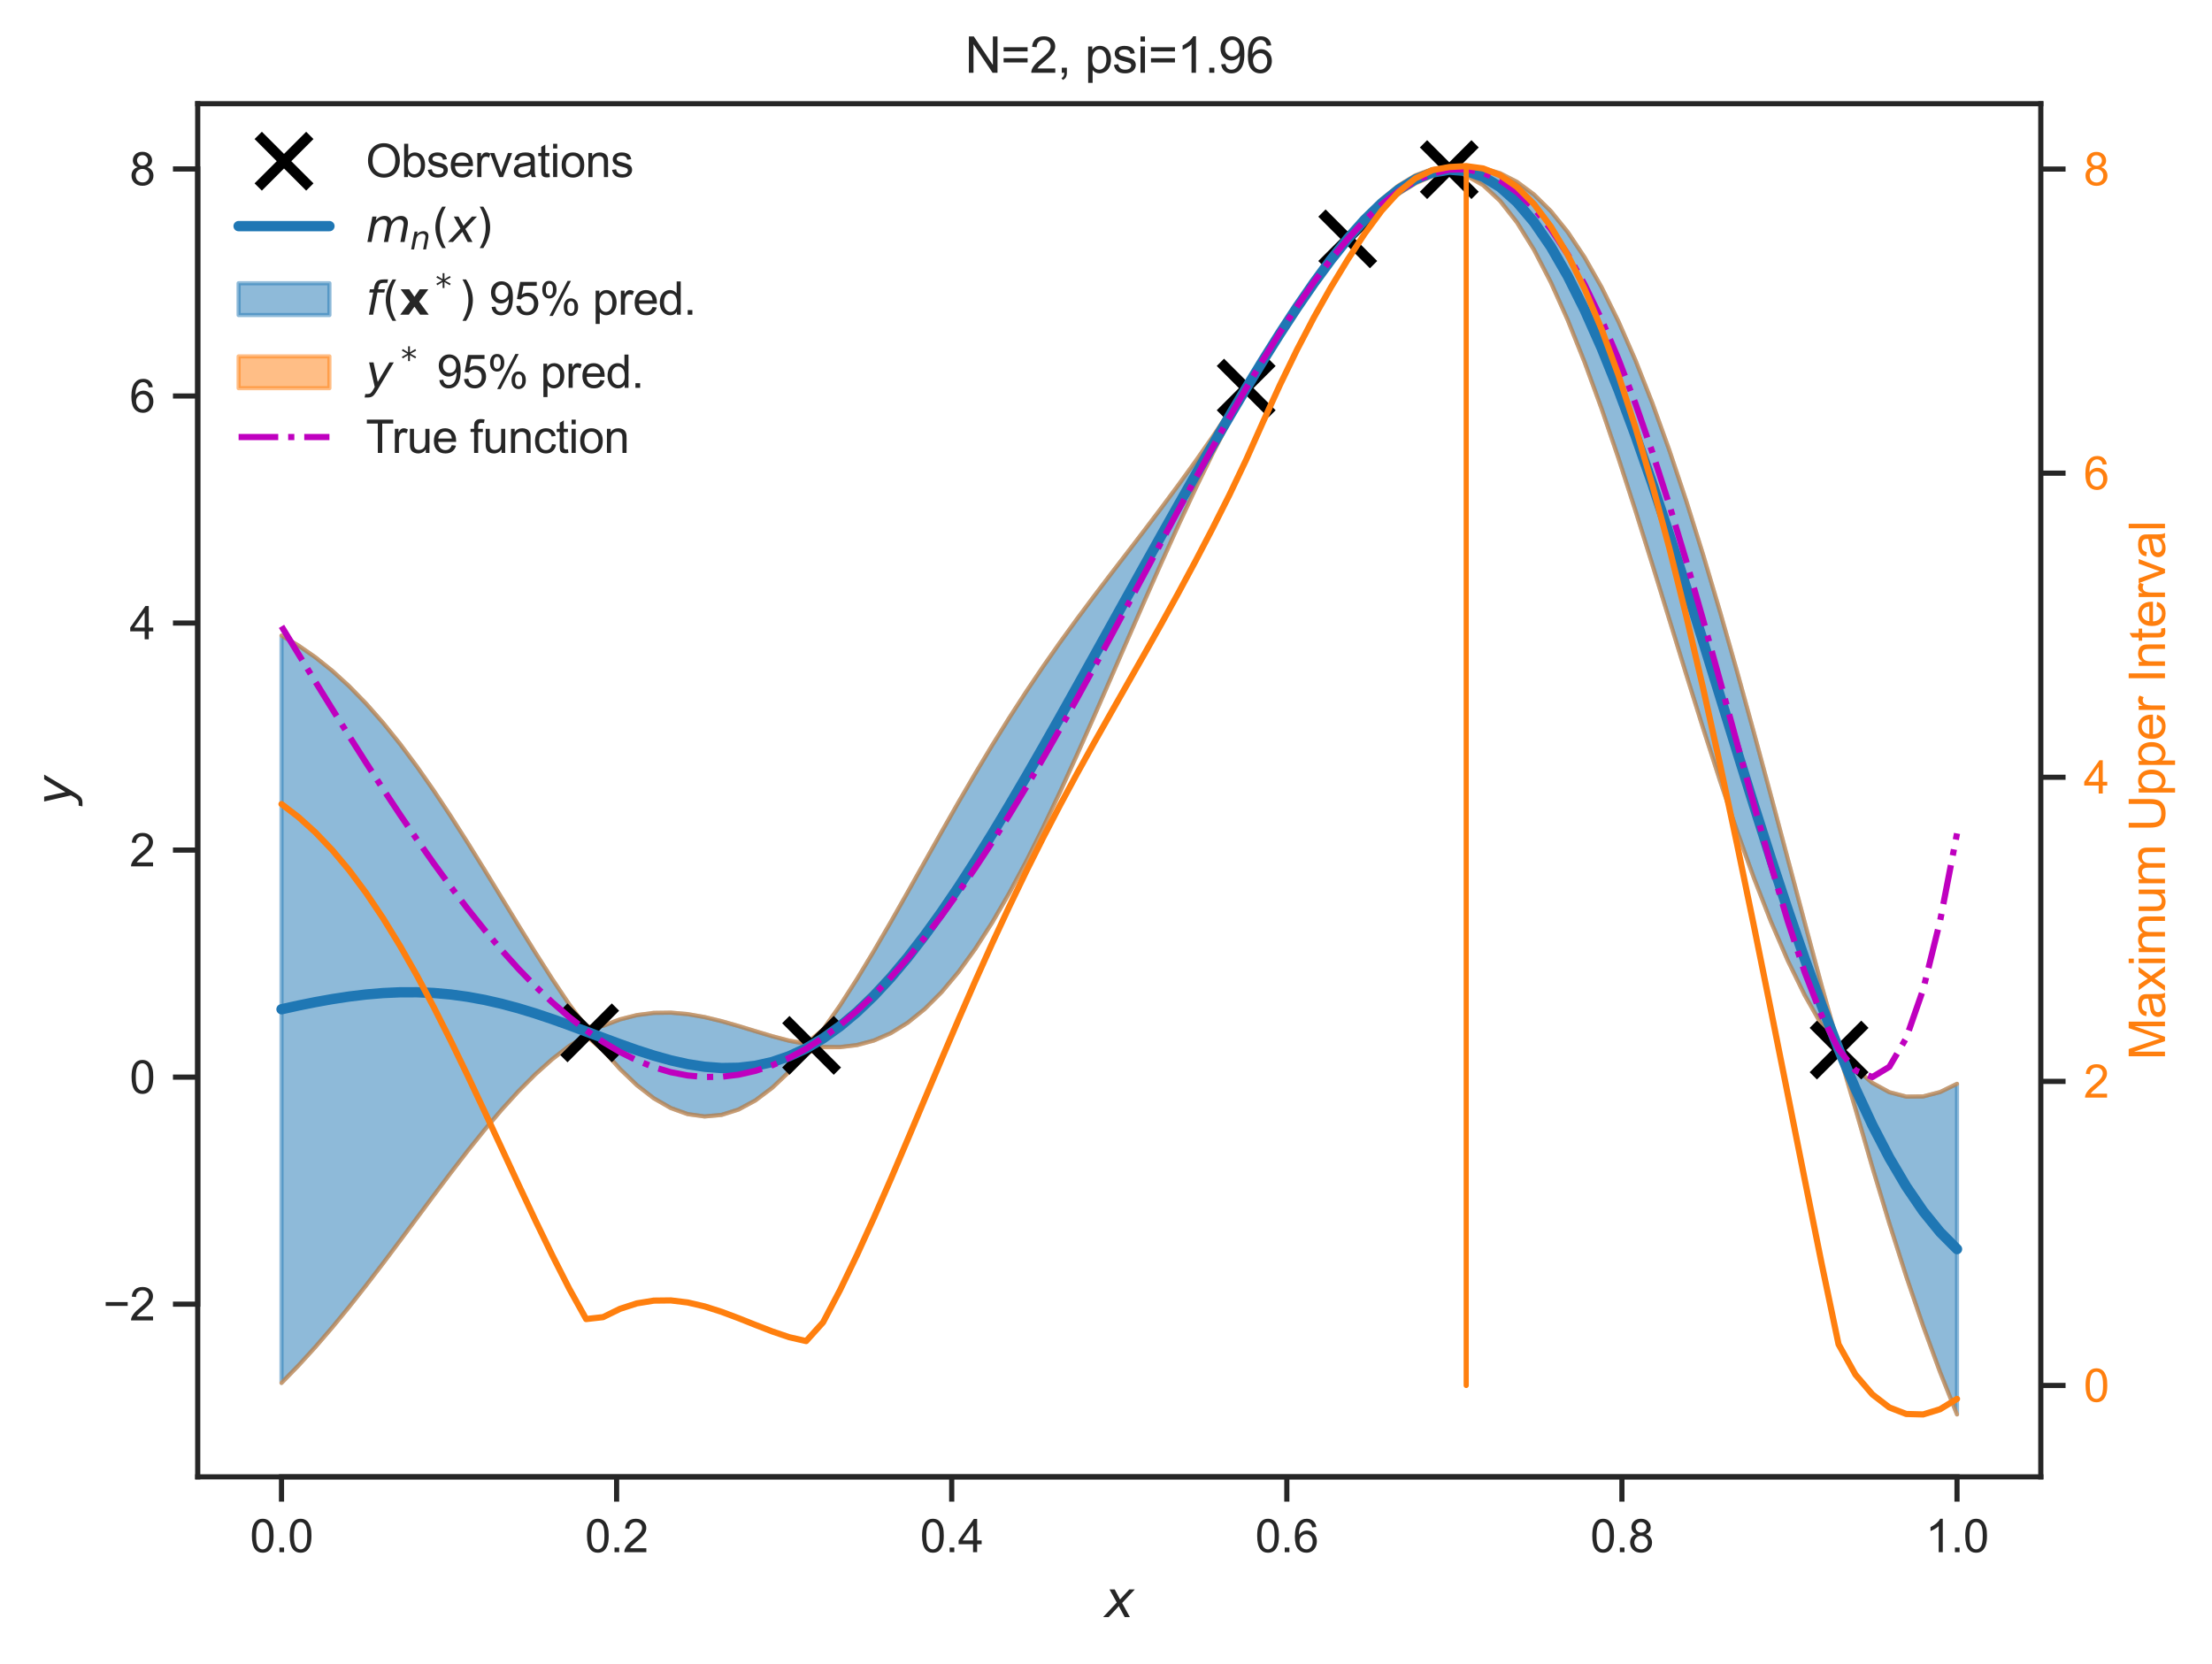 <?xml version="1.0" encoding="utf-8" standalone="no"?>
<!DOCTYPE svg PUBLIC "-//W3C//DTD SVG 1.1//EN"
  "http://www.w3.org/Graphics/SVG/1.1/DTD/svg11.dtd">
<svg xmlns:xlink="http://www.w3.org/1999/xlink" width="428.606pt" height="322.539pt" viewBox="0 0 428.606 322.539" xmlns="http://www.w3.org/2000/svg" version="1.1">
 <defs>
  <style type="text/css">*{stroke-linejoin: round; stroke-linecap: butt}</style>
 </defs>
 <g id="figure_1">
  <g id="patch_1">
   <path d="M 0 322.539 
L 428.606 322.539 
L 428.606 0 
L 0 0 
z
" style="fill: #ffffff"/>
  </g>
  <g id="axes_1">
   <g id="patch_2">
    <path d="M 38.313 286.212 
L 395.433 286.212 
L 395.433 20.1 
L 38.313 20.1 
z
" style="fill: #ffffff"/>
   </g>
   <g id="matplotlib.axis_1">
    <g id="xtick_1">
     <g id="line2d_1">
      <defs>
       <path id="m85b827a24b" d="M 0 0 
L 0 4.8 
" style="stroke: #262626"/>
      </defs>
      <g>
       <use xlink:href="#m85b827a24b" x="54.546" y="286.212" style="fill: #262626; stroke: #262626"/>
      </g>
     </g>
     <g id="text_1">
      <!-- 0.0 -->
      <g style="fill: #262626" transform="translate(48.43 300.811) scale(0.088 -0.088)">
       <defs>
        <path id="ArialMT-30" d="M 266 2259 
Q 266 3072 433 3567 
Q 600 4063 929 4331 
Q 1259 4600 1759 4600 
Q 2128 4600 2406 4451 
Q 2684 4303 2865 4023 
Q 3047 3744 3150 3342 
Q 3253 2941 3253 2259 
Q 3253 1453 3087 958 
Q 2922 463 2592 192 
Q 2263 -78 1759 -78 
Q 1097 -78 719 397 
Q 266 969 266 2259 
z
M 844 2259 
Q 844 1131 1108 757 
Q 1372 384 1759 384 
Q 2147 384 2411 759 
Q 2675 1134 2675 2259 
Q 2675 3391 2411 3762 
Q 2147 4134 1753 4134 
Q 1366 4134 1134 3806 
Q 844 3388 844 2259 
z
" transform="scale(0.016)"/>
        <path id="ArialMT-2e" d="M 581 0 
L 581 641 
L 1222 641 
L 1222 0 
L 581 0 
z
" transform="scale(0.016)"/>
       </defs>
       <use xlink:href="#ArialMT-30"/>
       <use xlink:href="#ArialMT-2e" x="55.615"/>
       <use xlink:href="#ArialMT-30" x="83.398"/>
      </g>
     </g>
    </g>
    <g id="xtick_2">
     <g id="line2d_2">
      <g>
       <use xlink:href="#m85b827a24b" x="119.477" y="286.212" style="fill: #262626; stroke: #262626"/>
      </g>
     </g>
     <g id="text_2">
      <!-- 0.2 -->
      <g style="fill: #262626" transform="translate(113.361 300.811) scale(0.088 -0.088)">
       <defs>
        <path id="ArialMT-32" d="M 3222 541 
L 3222 0 
L 194 0 
Q 188 203 259 391 
Q 375 700 629 1000 
Q 884 1300 1366 1694 
Q 2113 2306 2375 2664 
Q 2638 3022 2638 3341 
Q 2638 3675 2398 3904 
Q 2159 4134 1775 4134 
Q 1369 4134 1125 3890 
Q 881 3647 878 3216 
L 300 3275 
Q 359 3922 746 4261 
Q 1134 4600 1788 4600 
Q 2447 4600 2831 4234 
Q 3216 3869 3216 3328 
Q 3216 3053 3103 2787 
Q 2991 2522 2730 2228 
Q 2469 1934 1863 1422 
Q 1356 997 1212 845 
Q 1069 694 975 541 
L 3222 541 
z
" transform="scale(0.016)"/>
       </defs>
       <use xlink:href="#ArialMT-30"/>
       <use xlink:href="#ArialMT-2e" x="55.615"/>
       <use xlink:href="#ArialMT-32" x="83.398"/>
      </g>
     </g>
    </g>
    <g id="xtick_3">
     <g id="line2d_3">
      <g>
       <use xlink:href="#m85b827a24b" x="184.407" y="286.212" style="fill: #262626; stroke: #262626"/>
      </g>
     </g>
     <g id="text_3">
      <!-- 0.4 -->
      <g style="fill: #262626" transform="translate(178.291 300.811) scale(0.088 -0.088)">
       <defs>
        <path id="ArialMT-34" d="M 2069 0 
L 2069 1097 
L 81 1097 
L 81 1613 
L 2172 4581 
L 2631 4581 
L 2631 1613 
L 3250 1613 
L 3250 1097 
L 2631 1097 
L 2631 0 
L 2069 0 
z
M 2069 1613 
L 2069 3678 
L 634 1613 
L 2069 1613 
z
" transform="scale(0.016)"/>
       </defs>
       <use xlink:href="#ArialMT-30"/>
       <use xlink:href="#ArialMT-2e" x="55.615"/>
       <use xlink:href="#ArialMT-34" x="83.398"/>
      </g>
     </g>
    </g>
    <g id="xtick_4">
     <g id="line2d_4">
      <g>
       <use xlink:href="#m85b827a24b" x="249.338" y="286.212" style="fill: #262626; stroke: #262626"/>
      </g>
     </g>
     <g id="text_4">
      <!-- 0.6 -->
      <g style="fill: #262626" transform="translate(243.222 300.811) scale(0.088 -0.088)">
       <defs>
        <path id="ArialMT-36" d="M 3184 3459 
L 2625 3416 
Q 2550 3747 2413 3897 
Q 2184 4138 1850 4138 
Q 1581 4138 1378 3988 
Q 1113 3794 959 3422 
Q 806 3050 800 2363 
Q 1003 2672 1297 2822 
Q 1591 2972 1913 2972 
Q 2475 2972 2870 2558 
Q 3266 2144 3266 1488 
Q 3266 1056 3080 686 
Q 2894 316 2569 119 
Q 2244 -78 1831 -78 
Q 1128 -78 684 439 
Q 241 956 241 2144 
Q 241 3472 731 4075 
Q 1159 4600 1884 4600 
Q 2425 4600 2770 4297 
Q 3116 3994 3184 3459 
z
M 888 1484 
Q 888 1194 1011 928 
Q 1134 663 1356 523 
Q 1578 384 1822 384 
Q 2178 384 2434 671 
Q 2691 959 2691 1453 
Q 2691 1928 2437 2201 
Q 2184 2475 1800 2475 
Q 1419 2475 1153 2201 
Q 888 1928 888 1484 
z
" transform="scale(0.016)"/>
       </defs>
       <use xlink:href="#ArialMT-30"/>
       <use xlink:href="#ArialMT-2e" x="55.615"/>
       <use xlink:href="#ArialMT-36" x="83.398"/>
      </g>
     </g>
    </g>
    <g id="xtick_5">
     <g id="line2d_5">
      <g>
       <use xlink:href="#m85b827a24b" x="314.269" y="286.212" style="fill: #262626; stroke: #262626"/>
      </g>
     </g>
     <g id="text_5">
      <!-- 0.8 -->
      <g style="fill: #262626" transform="translate(308.153 300.811) scale(0.088 -0.088)">
       <defs>
        <path id="ArialMT-38" d="M 1131 2484 
Q 781 2613 612 2850 
Q 444 3088 444 3419 
Q 444 3919 803 4259 
Q 1163 4600 1759 4600 
Q 2359 4600 2725 4251 
Q 3091 3903 3091 3403 
Q 3091 3084 2923 2848 
Q 2756 2613 2416 2484 
Q 2838 2347 3058 2040 
Q 3278 1734 3278 1309 
Q 3278 722 2862 322 
Q 2447 -78 1769 -78 
Q 1091 -78 675 323 
Q 259 725 259 1325 
Q 259 1772 486 2073 
Q 713 2375 1131 2484 
z
M 1019 3438 
Q 1019 3113 1228 2906 
Q 1438 2700 1772 2700 
Q 2097 2700 2305 2904 
Q 2513 3109 2513 3406 
Q 2513 3716 2298 3927 
Q 2084 4138 1766 4138 
Q 1444 4138 1231 3931 
Q 1019 3725 1019 3438 
z
M 838 1322 
Q 838 1081 952 856 
Q 1066 631 1291 507 
Q 1516 384 1775 384 
Q 2178 384 2440 643 
Q 2703 903 2703 1303 
Q 2703 1709 2433 1975 
Q 2163 2241 1756 2241 
Q 1359 2241 1098 1978 
Q 838 1716 838 1322 
z
" transform="scale(0.016)"/>
       </defs>
       <use xlink:href="#ArialMT-30"/>
       <use xlink:href="#ArialMT-2e" x="55.615"/>
       <use xlink:href="#ArialMT-38" x="83.398"/>
      </g>
     </g>
    </g>
    <g id="xtick_6">
     <g id="line2d_6">
      <g>
       <use xlink:href="#m85b827a24b" x="379.2" y="286.212" style="fill: #262626; stroke: #262626"/>
      </g>
     </g>
     <g id="text_6">
      <!-- 1.0 -->
      <g style="fill: #262626" transform="translate(373.084 300.811) scale(0.088 -0.088)">
       <defs>
        <path id="ArialMT-31" d="M 2384 0 
L 1822 0 
L 1822 3584 
Q 1619 3391 1289 3197 
Q 959 3003 697 2906 
L 697 3450 
Q 1169 3672 1522 3987 
Q 1875 4303 2022 4600 
L 2384 4600 
L 2384 0 
z
" transform="scale(0.016)"/>
       </defs>
       <use xlink:href="#ArialMT-31"/>
       <use xlink:href="#ArialMT-2e" x="55.615"/>
       <use xlink:href="#ArialMT-30" x="83.398"/>
      </g>
     </g>
    </g>
    <g id="text_7">
     <!-- $x$ -->
     <g style="fill: #262626" transform="translate(213.993 313.431) scale(0.096 -0.096)">
      <defs>
       <path id="DejaVuSans-Oblique-78" d="M 3841 3500 
L 2234 1784 
L 3219 0 
L 2559 0 
L 1819 1388 
L 531 0 
L -166 0 
L 1556 1844 
L 641 3500 
L 1300 3500 
L 1972 2234 
L 3144 3500 
L 3841 3500 
z
" transform="scale(0.016)"/>
      </defs>
      <use xlink:href="#DejaVuSans-Oblique-78" transform="translate(0 0.312)"/>
     </g>
    </g>
   </g>
   <g id="matplotlib.axis_2">
    <g id="ytick_1">
     <g id="line2d_7">
      <defs>
       <path id="mdda000296c" d="M 0 0 
L -4.8 0 
" style="stroke: #262626"/>
      </defs>
      <g>
       <use xlink:href="#mdda000296c" x="38.313" y="252.744" style="fill: #262626; stroke: #262626"/>
      </g>
     </g>
     <g id="text_8">
      <!-- −2 -->
      <g style="fill: #262626" transform="translate(19.98 255.894) scale(0.088 -0.088)">
       <defs>
        <path id="ArialMT-2212" d="M 3381 1997 
L 356 1997 
L 356 2522 
L 3381 2522 
L 3381 1997 
z
" transform="scale(0.016)"/>
       </defs>
       <use xlink:href="#ArialMT-2212"/>
       <use xlink:href="#ArialMT-32" x="58.398"/>
      </g>
     </g>
    </g>
    <g id="ytick_2">
     <g id="line2d_8">
      <g>
       <use xlink:href="#mdda000296c" x="38.313" y="208.745" style="fill: #262626; stroke: #262626"/>
      </g>
     </g>
     <g id="text_9">
      <!-- 0 -->
      <g style="fill: #262626" transform="translate(25.119 211.894) scale(0.088 -0.088)">
       <use xlink:href="#ArialMT-30"/>
      </g>
     </g>
    </g>
    <g id="ytick_3">
     <g id="line2d_9">
      <g>
       <use xlink:href="#mdda000296c" x="38.313" y="164.745" style="fill: #262626; stroke: #262626"/>
      </g>
     </g>
     <g id="text_10">
      <!-- 2 -->
      <g style="fill: #262626" transform="translate(25.119 167.895) scale(0.088 -0.088)">
       <use xlink:href="#ArialMT-32"/>
      </g>
     </g>
    </g>
    <g id="ytick_4">
     <g id="line2d_10">
      <g>
       <use xlink:href="#mdda000296c" x="38.313" y="120.746" style="fill: #262626; stroke: #262626"/>
      </g>
     </g>
     <g id="text_11">
      <!-- 4 -->
      <g style="fill: #262626" transform="translate(25.119 123.895) scale(0.088 -0.088)">
       <use xlink:href="#ArialMT-34"/>
      </g>
     </g>
    </g>
    <g id="ytick_5">
     <g id="line2d_11">
      <g>
       <use xlink:href="#mdda000296c" x="38.313" y="76.746" style="fill: #262626; stroke: #262626"/>
      </g>
     </g>
     <g id="text_12">
      <!-- 6 -->
      <g style="fill: #262626" transform="translate(25.119 79.896) scale(0.088 -0.088)">
       <use xlink:href="#ArialMT-36"/>
      </g>
     </g>
    </g>
    <g id="ytick_6">
     <g id="line2d_12">
      <g>
       <use xlink:href="#mdda000296c" x="38.313" y="32.747" style="fill: #262626; stroke: #262626"/>
      </g>
     </g>
     <g id="text_13">
      <!-- 8 -->
      <g style="fill: #262626" transform="translate(25.119 35.896) scale(0.088 -0.088)">
       <use xlink:href="#ArialMT-38"/>
      </g>
     </g>
    </g>
    <g id="text_14">
     <!-- $y$ -->
     <g style="fill: #262626" transform="translate(13.963 156.036) rotate(-90) scale(0.096 -0.096)">
      <defs>
       <path id="DejaVuSans-Oblique-79" d="M 1588 -325 
Q 1188 -997 936 -1164 
Q 684 -1331 294 -1331 
L -159 -1331 
L -63 -850 
L 269 -850 
Q 509 -850 678 -719 
Q 847 -588 1056 -206 
L 1234 128 
L 459 3500 
L 1069 3500 
L 1650 819 
L 3256 3500 
L 3859 3500 
L 1588 -325 
z
" transform="scale(0.016)"/>
      </defs>
      <use xlink:href="#DejaVuSans-Oblique-79" transform="translate(0 0.312)"/>
     </g>
    </g>
   </g>
   <g id="PolyCollection_1">
    <defs>
     <path id="m99c776a5b1" d="M 54.546 -199.363 
L 54.546 -54.528 
L 57.825 -57.897 
L 61.104 -61.492 
L 64.384 -65.295 
L 67.663 -69.287 
L 70.942 -73.438 
L 74.222 -77.716 
L 77.501 -82.083 
L 80.78 -86.494 
L 84.06 -90.901 
L 87.339 -95.255 
L 90.618 -99.501 
L 93.898 -103.585 
L 97.177 -107.454 
L 100.456 -111.058 
L 103.736 -114.348 
L 107.015 -117.282 
L 110.294 -119.821 
L 113.574 -121.845 
L 116.853 -119.06 
L 120.132 -115.379 
L 123.412 -112.229 
L 126.691 -109.686 
L 129.97 -107.805 
L 133.25 -106.626 
L 136.529 -106.177 
L 139.808 -106.473 
L 143.088 -107.512 
L 146.367 -109.281 
L 149.646 -111.748 
L 152.926 -114.865 
L 156.205 -118.511 
L 159.484 -119.64 
L 162.764 -119.62 
L 166.043 -120.008 
L 169.322 -120.889 
L 172.602 -122.319 
L 175.881 -124.343 
L 179.16 -126.987 
L 182.44 -130.264 
L 185.719 -134.172 
L 188.998 -138.695 
L 192.278 -143.803 
L 195.557 -149.452 
L 198.837 -155.588 
L 202.116 -162.146 
L 205.395 -169.055 
L 208.675 -176.239 
L 211.954 -183.62 
L 215.233 -191.118 
L 218.513 -198.655 
L 221.792 -206.159 
L 225.071 -213.56 
L 228.351 -220.797 
L 231.63 -227.814 
L 234.909 -234.558 
L 238.189 -240.966 
L 241.468 -246.875 
L 244.747 -252.157 
L 248.027 -257.232 
L 251.306 -262.221 
L 254.585 -267.067 
L 257.865 -271.657 
L 261.144 -275.829 
L 264.423 -279.441 
L 267.703 -282.504 
L 270.982 -285.057 
L 274.261 -287.09 
L 277.541 -288.551 
L 280.82 -289.215 
L 284.099 -288.575 
L 287.379 -286.675 
L 290.658 -283.625 
L 293.937 -279.447 
L 297.217 -274.165 
L 300.496 -267.829 
L 303.775 -260.511 
L 307.055 -252.303 
L 310.334 -243.32 
L 313.613 -233.696 
L 316.893 -223.577 
L 320.172 -213.12 
L 323.451 -202.491 
L 326.731 -191.853 
L 330.01 -181.372 
L 333.289 -171.203 
L 336.569 -161.496 
L 339.848 -152.382 
L 343.127 -143.979 
L 346.407 -136.387 
L 349.686 -129.683 
L 352.965 -123.921 
L 356.245 -118.843 
L 359.524 -107.642 
L 362.803 -96.303 
L 366.083 -85.453 
L 369.362 -75.178 
L 372.641 -65.546 
L 375.921 -56.615 
L 379.2 -48.426 
L 379.2 -112.492 
L 379.2 -112.492 
L 375.921 -110.899 
L 372.641 -110.049 
L 369.362 -110.017 
L 366.083 -110.871 
L 362.803 -112.664 
L 359.524 -115.441 
L 356.245 -119.758 
L 352.965 -131.507 
L 349.686 -143.752 
L 346.407 -156.088 
L 343.127 -168.393 
L 339.848 -180.549 
L 336.569 -192.442 
L 333.289 -203.961 
L 330.01 -215.004 
L 326.731 -225.478 
L 323.451 -235.298 
L 320.172 -244.395 
L 316.893 -252.713 
L 313.613 -260.209 
L 310.334 -266.854 
L 307.055 -272.635 
L 303.775 -277.552 
L 300.496 -281.615 
L 297.217 -284.848 
L 293.937 -287.28 
L 290.658 -288.953 
L 287.379 -289.914 
L 284.099 -290.234 
L 280.82 -290.096 
L 277.541 -289.639 
L 274.261 -288.47 
L 270.982 -286.489 
L 267.703 -283.775 
L 264.423 -280.456 
L 261.144 -276.708 
L 257.865 -272.674 
L 254.585 -268.338 
L 251.306 -263.652 
L 248.027 -258.609 
L 244.747 -253.243 
L 241.468 -247.753 
L 238.189 -242.623 
L 234.909 -237.781 
L 231.63 -233.107 
L 228.351 -228.573 
L 225.071 -224.157 
L 221.792 -219.827 
L 218.513 -215.547 
L 215.233 -211.273 
L 211.954 -206.96 
L 208.675 -202.563 
L 205.395 -198.04 
L 202.116 -193.357 
L 198.837 -188.489 
L 195.557 -183.421 
L 192.278 -178.15 
L 188.998 -172.69 
L 185.719 -167.064 
L 182.44 -161.312 
L 179.16 -155.484 
L 175.881 -149.643 
L 172.602 -143.86 
L 169.322 -138.215 
L 166.043 -132.789 
L 162.764 -127.672 
L 159.484 -122.967 
L 156.205 -120.235 
L 152.926 -120.838 
L 149.646 -121.709 
L 146.367 -122.693 
L 143.088 -123.697 
L 139.808 -124.635 
L 136.529 -125.426 
L 133.25 -125.998 
L 129.97 -126.286 
L 126.691 -126.238 
L 123.412 -125.81 
L 120.132 -124.976 
L 116.853 -123.728 
L 113.574 -123.419 
L 110.294 -127.889 
L 107.015 -132.78 
L 103.736 -137.915 
L 100.456 -143.206 
L 97.177 -148.571 
L 93.898 -153.932 
L 90.618 -159.216 
L 87.339 -164.357 
L 84.06 -169.297 
L 80.78 -173.986 
L 77.501 -178.381 
L 74.222 -182.453 
L 70.942 -186.177 
L 67.663 -189.539 
L 64.384 -192.533 
L 61.104 -195.162 
L 57.825 -197.433 
L 54.546 -199.363 
z
" style="stroke: #1f77b4; stroke-opacity: 0.5; stroke-width: 0.8"/>
    </defs>
    <g clip-path="url(#p1d094e6bd3)">
     <use xlink:href="#m99c776a5b1" x="0" y="322.539" style="fill: #1f77b4; fill-opacity: 0.5; stroke: #1f77b4; stroke-opacity: 0.5; stroke-width: 0.8"/>
    </g>
   </g>
   <g id="PolyCollection_2">
    <defs>
     <path id="mc9605f401b" d="M 54.546 -54.528 
L 54.546 -54.527 
L 57.825 -57.896 
L 61.104 -61.49 
L 64.384 -65.294 
L 67.663 -69.285 
L 70.942 -73.436 
L 74.222 -77.714 
L 77.501 -82.081 
L 80.78 -86.491 
L 84.06 -90.899 
L 87.339 -95.252 
L 90.618 -99.497 
L 93.898 -103.581 
L 97.177 -107.449 
L 100.456 -111.052 
L 103.736 -114.34 
L 107.015 -117.27 
L 110.294 -119.797 
L 113.574 -121.73 
L 116.853 -119.019 
L 120.132 -115.359 
L 123.412 -112.215 
L 126.691 -109.675 
L 129.97 -107.794 
L 133.25 -106.616 
L 136.529 -106.167 
L 139.808 -106.462 
L 143.088 -107.5 
L 146.367 -109.266 
L 149.646 -111.728 
L 152.926 -114.833 
L 156.205 -118.405 
L 159.484 -119.582 
L 162.764 -119.596 
L 166.043 -119.993 
L 169.322 -120.877 
L 172.602 -122.311 
L 175.881 -124.335 
L 179.16 -126.98 
L 182.44 -130.257 
L 185.719 -134.166 
L 188.998 -138.69 
L 192.278 -143.798 
L 195.557 -149.447 
L 198.837 -155.582 
L 202.116 -162.14 
L 205.395 -169.048 
L 208.675 -176.232 
L 211.954 -183.612 
L 215.233 -191.108 
L 218.513 -198.644 
L 221.792 -206.145 
L 225.071 -213.542 
L 228.351 -220.772 
L 231.63 -227.778 
L 234.909 -234.499 
L 238.189 -240.857 
L 241.468 -246.692 
L 244.747 -252.001 
L 248.027 -257.104 
L 251.306 -262.097 
L 254.585 -266.93 
L 257.865 -271.493 
L 261.144 -275.646 
L 264.423 -279.277 
L 267.703 -282.366 
L 270.982 -284.933 
L 274.261 -286.962 
L 277.541 -288.395 
L 280.82 -289.033 
L 284.099 -288.465 
L 287.379 -286.617 
L 290.658 -283.589 
L 293.937 -279.422 
L 297.217 -274.147 
L 300.496 -267.815 
L 303.775 -260.499 
L 307.055 -252.293 
L 310.334 -243.312 
L 313.613 -233.688 
L 316.893 -223.57 
L 320.172 -213.114 
L 323.451 -202.485 
L 326.731 -191.848 
L 330.01 -181.366 
L 333.289 -171.198 
L 336.569 -161.489 
L 339.848 -152.375 
L 343.127 -143.971 
L 346.407 -136.377 
L 349.686 -129.669 
L 352.965 -123.895 
L 356.245 -118.666 
L 359.524 -107.617 
L 362.803 -96.291 
L 366.083 -85.446 
L 369.362 -75.172 
L 372.641 -65.542 
L 375.921 -56.612 
L 379.2 -48.423 
L 379.2 -48.426 
L 379.2 -48.426 
L 375.921 -56.615 
L 372.641 -65.546 
L 369.362 -75.178 
L 366.083 -85.453 
L 362.803 -96.303 
L 359.524 -107.642 
L 356.245 -118.843 
L 352.965 -123.921 
L 349.686 -129.683 
L 346.407 -136.387 
L 343.127 -143.979 
L 339.848 -152.382 
L 336.569 -161.496 
L 333.289 -171.203 
L 330.01 -181.372 
L 326.731 -191.853 
L 323.451 -202.491 
L 320.172 -213.12 
L 316.893 -223.577 
L 313.613 -233.696 
L 310.334 -243.32 
L 307.055 -252.303 
L 303.775 -260.511 
L 300.496 -267.829 
L 297.217 -274.165 
L 293.937 -279.447 
L 290.658 -283.625 
L 287.379 -286.675 
L 284.099 -288.575 
L 280.82 -289.215 
L 277.541 -288.551 
L 274.261 -287.09 
L 270.982 -285.057 
L 267.703 -282.504 
L 264.423 -279.441 
L 261.144 -275.829 
L 257.865 -271.657 
L 254.585 -267.067 
L 251.306 -262.221 
L 248.027 -257.232 
L 244.747 -252.157 
L 241.468 -246.875 
L 238.189 -240.966 
L 234.909 -234.558 
L 231.63 -227.814 
L 228.351 -220.797 
L 225.071 -213.56 
L 221.792 -206.159 
L 218.513 -198.655 
L 215.233 -191.118 
L 211.954 -183.62 
L 208.675 -176.239 
L 205.395 -169.055 
L 202.116 -162.146 
L 198.837 -155.588 
L 195.557 -149.452 
L 192.278 -143.803 
L 188.998 -138.695 
L 185.719 -134.172 
L 182.44 -130.264 
L 179.16 -126.987 
L 175.881 -124.343 
L 172.602 -122.319 
L 169.322 -120.889 
L 166.043 -120.008 
L 162.764 -119.62 
L 159.484 -119.64 
L 156.205 -118.511 
L 152.926 -114.865 
L 149.646 -111.748 
L 146.367 -109.281 
L 143.088 -107.512 
L 139.808 -106.473 
L 136.529 -106.177 
L 133.25 -106.626 
L 129.97 -107.805 
L 126.691 -109.686 
L 123.412 -112.229 
L 120.132 -115.379 
L 116.853 -119.06 
L 113.574 -121.845 
L 110.294 -119.821 
L 107.015 -117.282 
L 103.736 -114.348 
L 100.456 -111.058 
L 97.177 -107.454 
L 93.898 -103.585 
L 90.618 -99.501 
L 87.339 -95.255 
L 84.06 -90.901 
L 80.78 -86.494 
L 77.501 -82.083 
L 74.222 -77.716 
L 70.942 -73.438 
L 67.663 -69.287 
L 64.384 -65.295 
L 61.104 -61.492 
L 57.825 -57.897 
L 54.546 -54.528 
z
" style="stroke: #ff7f0e; stroke-opacity: 0.5; stroke-width: 0.8"/>
    </defs>
    <g clip-path="url(#p1d094e6bd3)">
     <use xlink:href="#mc9605f401b" x="0" y="322.539" style="fill: #ff7f0e; fill-opacity: 0.5; stroke: #ff7f0e; stroke-opacity: 0.5; stroke-width: 0.8"/>
    </g>
   </g>
   <g id="PolyCollection_3">
    <defs>
     <path id="m29790ea583" d="M 54.546 -199.364 
L 54.546 -199.363 
L 57.825 -197.433 
L 61.104 -195.162 
L 64.384 -192.533 
L 67.663 -189.539 
L 70.942 -186.177 
L 74.222 -182.453 
L 77.501 -178.381 
L 80.78 -173.986 
L 84.06 -169.297 
L 87.339 -164.357 
L 90.618 -159.216 
L 93.898 -153.932 
L 97.177 -148.571 
L 100.456 -143.206 
L 103.736 -137.915 
L 107.015 -132.78 
L 110.294 -127.889 
L 113.574 -123.419 
L 116.853 -123.728 
L 120.132 -124.976 
L 123.412 -125.81 
L 126.691 -126.238 
L 129.97 -126.286 
L 133.25 -125.998 
L 136.529 -125.426 
L 139.808 -124.635 
L 143.088 -123.697 
L 146.367 -122.693 
L 149.646 -121.709 
L 152.926 -120.838 
L 156.205 -120.235 
L 159.484 -122.967 
L 162.764 -127.672 
L 166.043 -132.789 
L 169.322 -138.215 
L 172.602 -143.86 
L 175.881 -149.643 
L 179.16 -155.484 
L 182.44 -161.312 
L 185.719 -167.064 
L 188.998 -172.69 
L 192.278 -178.15 
L 195.557 -183.421 
L 198.837 -188.489 
L 202.116 -193.357 
L 205.395 -198.04 
L 208.675 -202.563 
L 211.954 -206.96 
L 215.233 -211.273 
L 218.513 -215.547 
L 221.792 -219.827 
L 225.071 -224.157 
L 228.351 -228.573 
L 231.63 -233.107 
L 234.909 -237.781 
L 238.189 -242.623 
L 241.468 -247.753 
L 244.747 -253.243 
L 248.027 -258.609 
L 251.306 -263.652 
L 254.585 -268.338 
L 257.865 -272.674 
L 261.144 -276.708 
L 264.423 -280.456 
L 267.703 -283.775 
L 270.982 -286.489 
L 274.261 -288.47 
L 277.541 -289.639 
L 280.82 -290.096 
L 284.099 -290.234 
L 287.379 -289.914 
L 290.658 -288.953 
L 293.937 -287.28 
L 297.217 -284.848 
L 300.496 -281.615 
L 303.775 -277.552 
L 307.055 -272.635 
L 310.334 -266.854 
L 313.613 -260.209 
L 316.893 -252.713 
L 320.172 -244.395 
L 323.451 -235.298 
L 326.731 -225.478 
L 330.01 -215.004 
L 333.289 -203.961 
L 336.569 -192.442 
L 339.848 -180.549 
L 343.127 -168.393 
L 346.407 -156.088 
L 349.686 -143.752 
L 352.965 -131.507 
L 356.245 -119.758 
L 359.524 -115.441 
L 362.803 -112.664 
L 366.083 -110.871 
L 369.362 -110.017 
L 372.641 -110.049 
L 375.921 -110.899 
L 379.2 -112.492 
L 379.2 -112.495 
L 379.2 -112.495 
L 375.921 -110.902 
L 372.641 -110.054 
L 369.362 -110.023 
L 366.083 -110.878 
L 362.803 -112.676 
L 359.524 -115.465 
L 356.245 -119.936 
L 352.965 -131.532 
L 349.686 -143.766 
L 346.407 -156.098 
L 343.127 -168.401 
L 339.848 -180.556 
L 336.569 -192.448 
L 333.289 -203.967 
L 330.01 -215.01 
L 326.731 -225.483 
L 323.451 -235.304 
L 320.172 -244.402 
L 316.893 -252.72 
L 313.613 -260.216 
L 310.334 -266.862 
L 307.055 -272.645 
L 303.775 -277.563 
L 300.496 -281.629 
L 297.217 -284.866 
L 293.937 -287.305 
L 290.658 -288.989 
L 287.379 -289.973 
L 284.099 -290.343 
L 280.82 -290.278 
L 277.541 -289.795 
L 274.261 -288.598 
L 270.982 -286.613 
L 267.703 -283.912 
L 264.423 -280.62 
L 261.144 -276.89 
L 257.865 -272.838 
L 254.585 -268.475 
L 251.306 -263.777 
L 248.027 -258.738 
L 244.747 -253.399 
L 241.468 -247.935 
L 238.189 -242.732 
L 234.909 -237.84 
L 231.63 -233.143 
L 228.351 -228.598 
L 225.071 -224.175 
L 221.792 -219.841 
L 218.513 -215.559 
L 215.233 -211.283 
L 211.954 -206.968 
L 208.675 -202.57 
L 205.395 -198.046 
L 202.116 -193.363 
L 198.837 -188.495 
L 195.557 -183.426 
L 192.278 -178.156 
L 188.998 -172.695 
L 185.719 -167.07 
L 182.44 -161.318 
L 179.16 -155.491 
L 175.881 -149.651 
L 172.602 -143.869 
L 169.322 -138.226 
L 166.043 -132.804 
L 162.764 -127.696 
L 159.484 -123.024 
L 156.205 -120.341 
L 152.926 -120.87 
L 149.646 -121.728 
L 146.367 -122.708 
L 143.088 -123.709 
L 139.808 -124.645 
L 136.529 -125.436 
L 133.25 -126.007 
L 129.97 -126.296 
L 126.691 -126.249 
L 123.412 -125.824 
L 120.132 -124.996 
L 116.853 -123.769 
L 113.574 -123.534 
L 110.294 -127.913 
L 107.015 -132.793 
L 103.736 -137.923 
L 100.456 -143.212 
L 97.177 -148.576 
L 93.898 -153.936 
L 90.618 -159.219 
L 87.339 -164.36 
L 84.06 -169.3 
L 80.78 -173.988 
L 77.501 -178.383 
L 74.222 -182.455 
L 70.942 -186.178 
L 67.663 -189.54 
L 64.384 -192.535 
L 61.104 -195.163 
L 57.825 -197.435 
L 54.546 -199.364 
z
" style="stroke: #ff7f0e; stroke-opacity: 0.5; stroke-width: 0.8"/>
    </defs>
    <g clip-path="url(#p1d094e6bd3)">
     <use xlink:href="#m29790ea583" x="0" y="322.539" style="fill: #ff7f0e; fill-opacity: 0.5; stroke: #ff7f0e; stroke-opacity: 0.5; stroke-width: 0.8"/>
    </g>
   </g>
   <g id="line2d_13">
    <defs>
     <path id="m600d00a4c6" d="M -5 5 
L 5 -5 
M -5 -5 
L 5 5 
" style="stroke: #000000; stroke-width: 2"/>
    </defs>
    <g clip-path="url(#p1d094e6bd3)">
     <use xlink:href="#m600d00a4c6" x="356.35" y="203.499" style="stroke: #000000; stroke-width: 2"/>
     <use xlink:href="#m600d00a4c6" x="157.258" y="202.593" style="stroke: #000000; stroke-width: 2"/>
     <use xlink:href="#m600d00a4c6" x="114.256" y="200.164" style="stroke: #000000; stroke-width: 2"/>
     <use xlink:href="#m600d00a4c6" x="261.144" y="46.288" style="stroke: #000000; stroke-width: 2"/>
     <use xlink:href="#m600d00a4c6" x="241.468" y="75.216" style="stroke: #000000; stroke-width: 2"/>
     <use xlink:href="#m600d00a4c6" x="280.82" y="32.87" style="stroke: #000000; stroke-width: 2"/>
    </g>
   </g>
   <g id="line2d_14">
    <path d="M 54.546 195.594 
L 57.825 194.874 
L 61.104 194.213 
L 64.384 193.625 
L 67.663 193.127 
L 70.942 192.732 
L 74.222 192.455 
L 77.501 192.307 
L 80.78 192.3 
L 84.06 192.44 
L 87.339 192.733 
L 90.618 193.181 
L 93.898 193.781 
L 97.177 194.527 
L 100.456 195.407 
L 103.736 196.408 
L 107.015 197.508 
L 110.294 198.684 
L 113.574 199.907 
L 116.853 201.145 
L 120.132 202.362 
L 123.412 203.52 
L 126.691 204.577 
L 129.97 205.494 
L 133.25 206.228 
L 136.529 206.738 
L 139.808 206.986 
L 143.088 206.935 
L 146.367 206.552 
L 149.646 205.811 
L 152.926 204.688 
L 156.205 203.166 
L 159.484 201.236 
L 162.764 198.893 
L 166.043 196.141 
L 169.322 192.988 
L 172.602 189.449 
L 175.881 185.546 
L 179.16 181.304 
L 182.44 176.752 
L 185.719 171.921 
L 188.998 166.847 
L 192.278 161.563 
L 195.557 156.103 
L 198.837 150.501 
L 202.116 144.788 
L 205.395 138.992 
L 208.675 133.138 
L 211.954 127.249 
L 215.233 121.344 
L 218.513 115.438 
L 221.792 109.546 
L 225.071 103.681 
L 228.351 97.854 
L 231.63 92.079 
L 234.909 86.37 
L 238.189 80.745 
L 241.468 75.226 
L 244.747 69.839 
L 248.027 64.618 
L 251.306 59.602 
L 254.585 54.837 
L 257.865 50.374 
L 261.144 46.271 
L 264.423 42.591 
L 267.703 39.4 
L 270.982 36.767 
L 274.261 34.759 
L 277.541 33.444 
L 280.82 32.884 
L 284.099 33.135 
L 287.379 34.245 
L 290.658 36.25 
L 293.937 39.176 
L 297.217 43.033 
L 300.496 47.817 
L 303.775 53.508 
L 307.055 60.07 
L 310.334 67.452 
L 313.613 75.587 
L 316.893 84.395 
L 320.172 93.782 
L 323.451 103.645 
L 326.731 113.874 
L 330.01 124.351 
L 333.289 134.957 
L 336.569 145.571 
L 339.848 156.074 
L 343.127 166.353 
L 346.407 176.302 
L 349.686 185.822 
L 352.965 194.826 
L 356.245 203.239 
L 359.524 210.998 
L 362.803 218.056 
L 366.083 224.377 
L 369.362 229.942 
L 372.641 234.742 
L 375.921 238.782 
L 379.2 242.08 
" clip-path="url(#p1d094e6bd3)" style="fill: none; stroke: #1f77b4; stroke-width: 2; stroke-linecap: round"/>
   </g>
   <g id="line2d_15">
    <path d="M 54.546 121.388 
L 57.825 126.757 
L 61.104 132.105 
L 64.384 137.414 
L 67.663 142.664 
L 70.942 147.834 
L 74.222 152.906 
L 77.501 157.861 
L 80.78 162.679 
L 84.06 167.344 
L 87.339 171.836 
L 90.618 176.139 
L 93.898 180.236 
L 97.177 184.112 
L 100.456 187.752 
L 103.736 191.14 
L 107.015 194.264 
L 110.294 197.111 
L 113.574 199.669 
L 116.853 201.928 
L 120.132 203.877 
L 123.412 205.509 
L 126.691 206.816 
L 129.97 207.79 
L 133.25 208.427 
L 136.529 208.723 
L 139.808 208.674 
L 143.088 208.278 
L 146.367 207.535 
L 149.646 206.446 
L 152.926 205.012 
L 156.205 203.235 
L 159.484 201.121 
L 162.764 198.674 
L 166.043 195.901 
L 169.322 192.81 
L 172.602 189.41 
L 175.881 185.712 
L 179.16 181.725 
L 182.44 177.464 
L 185.719 172.942 
L 188.998 168.174 
L 192.278 163.177 
L 195.557 157.967 
L 198.837 152.563 
L 202.116 146.984 
L 205.395 141.253 
L 208.675 135.389 
L 211.954 129.418 
L 215.233 123.363 
L 218.513 117.249 
L 221.792 111.104 
L 225.071 104.955 
L 228.351 98.832 
L 231.63 92.764 
L 234.909 86.783 
L 238.189 80.923 
L 241.468 75.216 
L 244.747 69.7 
L 248.027 64.409 
L 251.306 59.383 
L 254.585 54.66 
L 257.865 50.281 
L 261.144 46.288 
L 264.423 42.723 
L 267.703 39.629 
L 270.982 37.052 
L 274.261 35.036 
L 277.541 33.627 
L 280.82 32.87 
L 284.099 32.809 
L 287.379 33.489 
L 290.658 34.95 
L 293.937 37.231 
L 297.217 40.369 
L 300.496 44.391 
L 303.775 49.322 
L 307.055 55.175 
L 310.334 61.953 
L 313.613 69.647 
L 316.893 78.23 
L 320.172 87.657 
L 323.451 97.858 
L 326.731 108.737 
L 330.01 120.169 
L 333.289 131.991 
L 336.569 144.002 
L 339.848 155.96 
L 343.127 167.576 
L 346.407 178.517 
L 349.686 188.406 
L 352.965 196.826 
L 356.245 203.328 
L 359.524 207.45 
L 362.803 208.733 
L 366.083 206.755 
L 369.362 201.17 
L 372.641 191.754 
L 375.921 178.467 
L 379.2 161.518 
" clip-path="url(#p1d094e6bd3)" style="fill: none; stroke-dasharray: 7.68,1.92,1.2,1.92; stroke-dashoffset: 0; stroke: #bf00bf; stroke-width: 1.2"/>
   </g>
   <g id="patch_3">
    <path d="M 38.313 252.744 
L 38.313 32.747 
" style="fill: none; stroke: #262626; stroke-linejoin: miter; stroke-linecap: square"/>
   </g>
   <g id="patch_4">
    <path d="M 54.546 286.212 
L 379.2 286.212 
" style="fill: none; stroke: #262626; stroke-linejoin: miter; stroke-linecap: square"/>
   </g>
   <g id="text_15">
    <!-- N=2, psi=1.96 -->
    <g style="fill: #262626" transform="translate(186.986 14.1) scale(0.096 -0.096)">
     <defs>
      <path id="ArialMT-4e" d="M 488 0 
L 488 4581 
L 1109 4581 
L 3516 984 
L 3516 4581 
L 4097 4581 
L 4097 0 
L 3475 0 
L 1069 3600 
L 1069 0 
L 488 0 
z
" transform="scale(0.016)"/>
      <path id="ArialMT-3d" d="M 3381 2694 
L 356 2694 
L 356 3219 
L 3381 3219 
L 3381 2694 
z
M 3381 1303 
L 356 1303 
L 356 1828 
L 3381 1828 
L 3381 1303 
z
" transform="scale(0.016)"/>
      <path id="ArialMT-2c" d="M 569 0 
L 569 641 
L 1209 641 
L 1209 0 
Q 1209 -353 1084 -570 
Q 959 -788 688 -906 
L 531 -666 
Q 709 -588 793 -436 
Q 878 -284 888 0 
L 569 0 
z
" transform="scale(0.016)"/>
      <path id="ArialMT-20" transform="scale(0.016)"/>
      <path id="ArialMT-70" d="M 422 -1272 
L 422 3319 
L 934 3319 
L 934 2888 
Q 1116 3141 1344 3267 
Q 1572 3394 1897 3394 
Q 2322 3394 2647 3175 
Q 2972 2956 3137 2557 
Q 3303 2159 3303 1684 
Q 3303 1175 3120 767 
Q 2938 359 2589 142 
Q 2241 -75 1856 -75 
Q 1575 -75 1351 44 
Q 1128 163 984 344 
L 984 -1272 
L 422 -1272 
z
M 931 1641 
Q 931 1000 1190 694 
Q 1450 388 1819 388 
Q 2194 388 2461 705 
Q 2728 1022 2728 1688 
Q 2728 2322 2467 2637 
Q 2206 2953 1844 2953 
Q 1484 2953 1207 2617 
Q 931 2281 931 1641 
z
" transform="scale(0.016)"/>
      <path id="ArialMT-73" d="M 197 991 
L 753 1078 
Q 800 744 1014 566 
Q 1228 388 1613 388 
Q 2000 388 2187 545 
Q 2375 703 2375 916 
Q 2375 1106 2209 1216 
Q 2094 1291 1634 1406 
Q 1016 1563 777 1677 
Q 538 1791 414 1992 
Q 291 2194 291 2438 
Q 291 2659 392 2848 
Q 494 3038 669 3163 
Q 800 3259 1026 3326 
Q 1253 3394 1513 3394 
Q 1903 3394 2198 3281 
Q 2494 3169 2634 2976 
Q 2775 2784 2828 2463 
L 2278 2388 
Q 2241 2644 2061 2787 
Q 1881 2931 1553 2931 
Q 1166 2931 1000 2803 
Q 834 2675 834 2503 
Q 834 2394 903 2306 
Q 972 2216 1119 2156 
Q 1203 2125 1616 2013 
Q 2213 1853 2448 1751 
Q 2684 1650 2818 1456 
Q 2953 1263 2953 975 
Q 2953 694 2789 445 
Q 2625 197 2315 61 
Q 2006 -75 1616 -75 
Q 969 -75 630 194 
Q 291 463 197 991 
z
" transform="scale(0.016)"/>
      <path id="ArialMT-69" d="M 425 3934 
L 425 4581 
L 988 4581 
L 988 3934 
L 425 3934 
z
M 425 0 
L 425 3319 
L 988 3319 
L 988 0 
L 425 0 
z
" transform="scale(0.016)"/>
      <path id="ArialMT-39" d="M 350 1059 
L 891 1109 
Q 959 728 1153 556 
Q 1347 384 1650 384 
Q 1909 384 2104 503 
Q 2300 622 2425 820 
Q 2550 1019 2634 1356 
Q 2719 1694 2719 2044 
Q 2719 2081 2716 2156 
Q 2547 1888 2255 1720 
Q 1963 1553 1622 1553 
Q 1053 1553 659 1965 
Q 266 2378 266 3053 
Q 266 3750 677 4175 
Q 1088 4600 1706 4600 
Q 2153 4600 2523 4359 
Q 2894 4119 3086 3673 
Q 3278 3228 3278 2384 
Q 3278 1506 3087 986 
Q 2897 466 2520 194 
Q 2144 -78 1638 -78 
Q 1100 -78 759 220 
Q 419 519 350 1059 
z
M 2653 3081 
Q 2653 3566 2395 3850 
Q 2138 4134 1775 4134 
Q 1400 4134 1122 3828 
Q 844 3522 844 3034 
Q 844 2597 1108 2323 
Q 1372 2050 1759 2050 
Q 2150 2050 2401 2323 
Q 2653 2597 2653 3081 
z
" transform="scale(0.016)"/>
     </defs>
     <use xlink:href="#ArialMT-4e"/>
     <use xlink:href="#ArialMT-3d" x="72.217"/>
     <use xlink:href="#ArialMT-32" x="130.615"/>
     <use xlink:href="#ArialMT-2c" x="186.23"/>
     <use xlink:href="#ArialMT-20" x="214.014"/>
     <use xlink:href="#ArialMT-70" x="241.797"/>
     <use xlink:href="#ArialMT-73" x="297.412"/>
     <use xlink:href="#ArialMT-69" x="347.412"/>
     <use xlink:href="#ArialMT-3d" x="369.629"/>
     <use xlink:href="#ArialMT-31" x="428.027"/>
     <use xlink:href="#ArialMT-2e" x="483.643"/>
     <use xlink:href="#ArialMT-39" x="511.426"/>
     <use xlink:href="#ArialMT-36" x="567.041"/>
    </g>
   </g>
   <g id="legend_1">
    <g id="line2d_16">
     <g>
      <use xlink:href="#m600d00a4c6" x="55.033" y="31.239" style="stroke: #000000; stroke-width: 2"/>
     </g>
    </g>
    <g id="text_16">
     <!-- Observations -->
     <g style="fill: #262626" transform="translate(70.873 34.319) scale(0.088 -0.088)">
      <defs>
       <path id="ArialMT-4f" d="M 309 2231 
Q 309 3372 921 4017 
Q 1534 4663 2503 4663 
Q 3138 4663 3647 4359 
Q 4156 4056 4423 3514 
Q 4691 2972 4691 2284 
Q 4691 1588 4409 1038 
Q 4128 488 3612 205 
Q 3097 -78 2500 -78 
Q 1853 -78 1343 234 
Q 834 547 571 1087 
Q 309 1628 309 2231 
z
M 934 2222 
Q 934 1394 1379 917 
Q 1825 441 2497 441 
Q 3181 441 3623 922 
Q 4066 1403 4066 2288 
Q 4066 2847 3877 3264 
Q 3688 3681 3323 3911 
Q 2959 4141 2506 4141 
Q 1863 4141 1398 3698 
Q 934 3256 934 2222 
z
" transform="scale(0.016)"/>
       <path id="ArialMT-62" d="M 941 0 
L 419 0 
L 419 4581 
L 981 4581 
L 981 2947 
Q 1338 3394 1891 3394 
Q 2197 3394 2470 3270 
Q 2744 3147 2920 2923 
Q 3097 2700 3197 2384 
Q 3297 2069 3297 1709 
Q 3297 856 2875 390 
Q 2453 -75 1863 -75 
Q 1275 -75 941 416 
L 941 0 
z
M 934 1684 
Q 934 1088 1097 822 
Q 1363 388 1816 388 
Q 2184 388 2453 708 
Q 2722 1028 2722 1663 
Q 2722 2313 2464 2622 
Q 2206 2931 1841 2931 
Q 1472 2931 1203 2611 
Q 934 2291 934 1684 
z
" transform="scale(0.016)"/>
       <path id="ArialMT-65" d="M 2694 1069 
L 3275 997 
Q 3138 488 2766 206 
Q 2394 -75 1816 -75 
Q 1088 -75 661 373 
Q 234 822 234 1631 
Q 234 2469 665 2931 
Q 1097 3394 1784 3394 
Q 2450 3394 2872 2941 
Q 3294 2488 3294 1666 
Q 3294 1616 3291 1516 
L 816 1516 
Q 847 969 1125 678 
Q 1403 388 1819 388 
Q 2128 388 2347 550 
Q 2566 713 2694 1069 
z
M 847 1978 
L 2700 1978 
Q 2663 2397 2488 2606 
Q 2219 2931 1791 2931 
Q 1403 2931 1139 2672 
Q 875 2413 847 1978 
z
" transform="scale(0.016)"/>
       <path id="ArialMT-72" d="M 416 0 
L 416 3319 
L 922 3319 
L 922 2816 
Q 1116 3169 1280 3281 
Q 1444 3394 1641 3394 
Q 1925 3394 2219 3213 
L 2025 2691 
Q 1819 2813 1613 2813 
Q 1428 2813 1281 2702 
Q 1134 2591 1072 2394 
Q 978 2094 978 1738 
L 978 0 
L 416 0 
z
" transform="scale(0.016)"/>
       <path id="ArialMT-76" d="M 1344 0 
L 81 3319 
L 675 3319 
L 1388 1331 
Q 1503 1009 1600 663 
Q 1675 925 1809 1294 
L 2547 3319 
L 3125 3319 
L 1869 0 
L 1344 0 
z
" transform="scale(0.016)"/>
       <path id="ArialMT-61" d="M 2588 409 
Q 2275 144 1986 34 
Q 1697 -75 1366 -75 
Q 819 -75 525 192 
Q 231 459 231 875 
Q 231 1119 342 1320 
Q 453 1522 633 1644 
Q 813 1766 1038 1828 
Q 1203 1872 1538 1913 
Q 2219 1994 2541 2106 
Q 2544 2222 2544 2253 
Q 2544 2597 2384 2738 
Q 2169 2928 1744 2928 
Q 1347 2928 1158 2789 
Q 969 2650 878 2297 
L 328 2372 
Q 403 2725 575 2942 
Q 747 3159 1072 3276 
Q 1397 3394 1825 3394 
Q 2250 3394 2515 3294 
Q 2781 3194 2906 3042 
Q 3031 2891 3081 2659 
Q 3109 2516 3109 2141 
L 3109 1391 
Q 3109 606 3145 398 
Q 3181 191 3288 0 
L 2700 0 
Q 2613 175 2588 409 
z
M 2541 1666 
Q 2234 1541 1622 1453 
Q 1275 1403 1131 1340 
Q 988 1278 909 1158 
Q 831 1038 831 891 
Q 831 666 1001 516 
Q 1172 366 1500 366 
Q 1825 366 2078 508 
Q 2331 650 2450 897 
Q 2541 1088 2541 1459 
L 2541 1666 
z
" transform="scale(0.016)"/>
       <path id="ArialMT-74" d="M 1650 503 
L 1731 6 
Q 1494 -44 1306 -44 
Q 1000 -44 831 53 
Q 663 150 594 308 
Q 525 466 525 972 
L 525 2881 
L 113 2881 
L 113 3319 
L 525 3319 
L 525 4141 
L 1084 4478 
L 1084 3319 
L 1650 3319 
L 1650 2881 
L 1084 2881 
L 1084 941 
Q 1084 700 1114 631 
Q 1144 563 1211 522 
Q 1278 481 1403 481 
Q 1497 481 1650 503 
z
" transform="scale(0.016)"/>
       <path id="ArialMT-6f" d="M 213 1659 
Q 213 2581 725 3025 
Q 1153 3394 1769 3394 
Q 2453 3394 2887 2945 
Q 3322 2497 3322 1706 
Q 3322 1066 3130 698 
Q 2938 331 2570 128 
Q 2203 -75 1769 -75 
Q 1072 -75 642 372 
Q 213 819 213 1659 
z
M 791 1659 
Q 791 1022 1069 705 
Q 1347 388 1769 388 
Q 2188 388 2466 706 
Q 2744 1025 2744 1678 
Q 2744 2294 2464 2611 
Q 2184 2928 1769 2928 
Q 1347 2928 1069 2612 
Q 791 2297 791 1659 
z
" transform="scale(0.016)"/>
       <path id="ArialMT-6e" d="M 422 0 
L 422 3319 
L 928 3319 
L 928 2847 
Q 1294 3394 1984 3394 
Q 2284 3394 2536 3286 
Q 2788 3178 2913 3003 
Q 3038 2828 3088 2588 
Q 3119 2431 3119 2041 
L 3119 0 
L 2556 0 
L 2556 2019 
Q 2556 2363 2490 2533 
Q 2425 2703 2258 2804 
Q 2091 2906 1866 2906 
Q 1506 2906 1245 2678 
Q 984 2450 984 1813 
L 984 0 
L 422 0 
z
" transform="scale(0.016)"/>
      </defs>
      <use xlink:href="#ArialMT-4f"/>
      <use xlink:href="#ArialMT-62" x="77.783"/>
      <use xlink:href="#ArialMT-73" x="133.398"/>
      <use xlink:href="#ArialMT-65" x="183.398"/>
      <use xlink:href="#ArialMT-72" x="239.014"/>
      <use xlink:href="#ArialMT-76" x="272.314"/>
      <use xlink:href="#ArialMT-61" x="322.314"/>
      <use xlink:href="#ArialMT-74" x="377.93"/>
      <use xlink:href="#ArialMT-69" x="405.713"/>
      <use xlink:href="#ArialMT-6f" x="427.93"/>
      <use xlink:href="#ArialMT-6e" x="483.545"/>
      <use xlink:href="#ArialMT-73" x="539.16"/>
     </g>
    </g>
    <g id="line2d_17">
     <path d="M 46.233 43.823 
L 55.033 43.823 
L 63.833 43.823 
" style="fill: none; stroke: #1f77b4; stroke-width: 2; stroke-linecap: round"/>
    </g>
    <g id="text_17">
     <!-- $m_n(x)$ -->
     <g style="fill: #262626" transform="translate(70.873 46.903) scale(0.088 -0.088)">
      <defs>
       <path id="DejaVuSans-Oblique-6d" d="M 5747 2113 
L 5338 0 
L 4763 0 
L 5166 2094 
Q 5191 2228 5203 2325 
Q 5216 2422 5216 2491 
Q 5216 2772 5059 2928 
Q 4903 3084 4622 3084 
Q 4203 3084 3875 2770 
Q 3547 2456 3450 1953 
L 3066 0 
L 2491 0 
L 2900 2094 
Q 2925 2209 2937 2307 
Q 2950 2406 2950 2484 
Q 2950 2769 2794 2926 
Q 2638 3084 2363 3084 
Q 1938 3084 1609 2770 
Q 1281 2456 1184 1953 
L 800 0 
L 225 0 
L 909 3500 
L 1484 3500 
L 1375 2956 
Q 1609 3263 1923 3423 
Q 2238 3584 2597 3584 
Q 2978 3584 3223 3384 
Q 3469 3184 3519 2828 
Q 3781 3197 4126 3390 
Q 4472 3584 4856 3584 
Q 5306 3584 5551 3325 
Q 5797 3066 5797 2591 
Q 5797 2488 5784 2364 
Q 5772 2241 5747 2113 
z
" transform="scale(0.016)"/>
       <path id="DejaVuSans-Oblique-6e" d="M 3566 2113 
L 3156 0 
L 2578 0 
L 2988 2091 
Q 3016 2238 3031 2350 
Q 3047 2463 3047 2528 
Q 3047 2791 2881 2937 
Q 2716 3084 2419 3084 
Q 1956 3084 1622 2776 
Q 1288 2469 1184 1941 
L 800 0 
L 225 0 
L 903 3500 
L 1478 3500 
L 1363 2950 
Q 1603 3253 1940 3418 
Q 2278 3584 2650 3584 
Q 3113 3584 3367 3334 
Q 3622 3084 3622 2631 
Q 3622 2519 3608 2391 
Q 3594 2263 3566 2113 
z
" transform="scale(0.016)"/>
       <path id="DejaVuSans-28" d="M 1984 4856 
Q 1566 4138 1362 3434 
Q 1159 2731 1159 2009 
Q 1159 1288 1364 580 
Q 1569 -128 1984 -844 
L 1484 -844 
Q 1016 -109 783 600 
Q 550 1309 550 2009 
Q 550 2706 781 3412 
Q 1013 4119 1484 4856 
L 1984 4856 
z
" transform="scale(0.016)"/>
       <path id="DejaVuSans-29" d="M 513 4856 
L 1013 4856 
Q 1481 4119 1714 3412 
Q 1947 2706 1947 2009 
Q 1947 1309 1714 600 
Q 1481 -109 1013 -844 
L 513 -844 
Q 928 -128 1133 580 
Q 1338 1288 1338 2009 
Q 1338 2731 1133 3434 
Q 928 4138 513 4856 
z
" transform="scale(0.016)"/>
      </defs>
      <use xlink:href="#DejaVuSans-Oblique-6d" transform="translate(0 0.125)"/>
      <use xlink:href="#DejaVuSans-Oblique-6e" transform="translate(97.412 -16.281) scale(0.7)"/>
      <use xlink:href="#DejaVuSans-28" transform="translate(144.512 0.125)"/>
      <use xlink:href="#DejaVuSans-Oblique-78" transform="translate(183.525 0.125)"/>
      <use xlink:href="#DejaVuSans-29" transform="translate(242.705 0.125)"/>
     </g>
    </g>
    <g id="patch_5">
     <path d="M 46.233 61.06 
L 63.833 61.06 
L 63.833 54.9 
L 46.233 54.9 
z
" style="fill: #1f77b4; fill-opacity: 0.5; stroke: #1f77b4; stroke-opacity: 0.5; stroke-width: 0.8; stroke-linejoin: miter"/>
    </g>
    <g id="text_18">
     <!-- $f(\mathbf{x}^*)$ 95% pred. -->
     <g style="fill: #262626" transform="translate(70.873 61.06) scale(0.088 -0.088)">
      <defs>
       <path id="DejaVuSans-Oblique-66" d="M 3059 4863 
L 2969 4384 
L 2419 4384 
Q 2106 4384 1964 4261 
Q 1822 4138 1753 3809 
L 1691 3500 
L 2638 3500 
L 2553 3053 
L 1606 3053 
L 1013 0 
L 434 0 
L 1031 3053 
L 481 3053 
L 563 3500 
L 1113 3500 
L 1159 3744 
Q 1278 4363 1576 4613 
Q 1875 4863 2516 4863 
L 3059 4863 
z
" transform="scale(0.016)"/>
       <path id="DejaVuSans-Bold-78" d="M 1422 1791 
L 159 3500 
L 1344 3500 
L 2059 2463 
L 2784 3500 
L 3969 3500 
L 2706 1797 
L 4031 0 
L 2847 0 
L 2059 1106 
L 1281 0 
L 97 0 
L 1422 1791 
z
" transform="scale(0.016)"/>
       <path id="DejaVuSans-2a" d="M 3009 3897 
L 1888 3291 
L 3009 2681 
L 2828 2375 
L 1778 3009 
L 1778 1831 
L 1422 1831 
L 1422 3009 
L 372 2375 
L 191 2681 
L 1313 3291 
L 191 3897 
L 372 4206 
L 1422 3572 
L 1422 4750 
L 1778 4750 
L 1778 3572 
L 2828 4206 
L 3009 3897 
z
" transform="scale(0.016)"/>
       <path id="ArialMT-35" d="M 266 1200 
L 856 1250 
Q 922 819 1161 601 
Q 1400 384 1738 384 
Q 2144 384 2425 690 
Q 2706 997 2706 1503 
Q 2706 1984 2436 2262 
Q 2166 2541 1728 2541 
Q 1456 2541 1237 2417 
Q 1019 2294 894 2097 
L 366 2166 
L 809 4519 
L 3088 4519 
L 3088 3981 
L 1259 3981 
L 1013 2750 
Q 1425 3038 1878 3038 
Q 2478 3038 2890 2622 
Q 3303 2206 3303 1553 
Q 3303 931 2941 478 
Q 2500 -78 1738 -78 
Q 1113 -78 717 272 
Q 322 622 266 1200 
z
" transform="scale(0.016)"/>
       <path id="ArialMT-25" d="M 372 3481 
Q 372 3972 619 4315 
Q 866 4659 1334 4659 
Q 1766 4659 2048 4351 
Q 2331 4044 2331 3447 
Q 2331 2866 2045 2552 
Q 1759 2238 1341 2238 
Q 925 2238 648 2547 
Q 372 2856 372 3481 
z
M 1350 4272 
Q 1141 4272 1002 4090 
Q 863 3909 863 3425 
Q 863 2984 1003 2804 
Q 1144 2625 1350 2625 
Q 1563 2625 1702 2806 
Q 1841 2988 1841 3469 
Q 1841 3913 1700 4092 
Q 1559 4272 1350 4272 
z
M 1353 -169 
L 3859 4659 
L 4316 4659 
L 1819 -169 
L 1353 -169 
z
M 3334 1075 
Q 3334 1569 3581 1911 
Q 3828 2253 4300 2253 
Q 4731 2253 5014 1945 
Q 5297 1638 5297 1041 
Q 5297 459 5011 145 
Q 4725 -169 4303 -169 
Q 3888 -169 3611 142 
Q 3334 453 3334 1075 
z
M 4316 1866 
Q 4103 1866 3964 1684 
Q 3825 1503 3825 1019 
Q 3825 581 3965 400 
Q 4106 219 4313 219 
Q 4528 219 4667 400 
Q 4806 581 4806 1063 
Q 4806 1506 4665 1686 
Q 4525 1866 4316 1866 
z
" transform="scale(0.016)"/>
       <path id="ArialMT-64" d="M 2575 0 
L 2575 419 
Q 2259 -75 1647 -75 
Q 1250 -75 917 144 
Q 584 363 401 755 
Q 219 1147 219 1656 
Q 219 2153 384 2558 
Q 550 2963 881 3178 
Q 1213 3394 1622 3394 
Q 1922 3394 2156 3267 
Q 2391 3141 2538 2938 
L 2538 4581 
L 3097 4581 
L 3097 0 
L 2575 0 
z
M 797 1656 
Q 797 1019 1065 703 
Q 1334 388 1700 388 
Q 2069 388 2326 689 
Q 2584 991 2584 1609 
Q 2584 2291 2321 2609 
Q 2059 2928 1675 2928 
Q 1300 2928 1048 2622 
Q 797 2316 797 1656 
z
" transform="scale(0.016)"/>
      </defs>
      <use xlink:href="#DejaVuSans-Oblique-66" transform="translate(0 0.766)"/>
      <use xlink:href="#DejaVuSans-28" transform="translate(35.205 0.766)"/>
      <use xlink:href="#DejaVuSans-Bold-78" transform="translate(74.219 0.766)"/>
      <use xlink:href="#DejaVuSans-2a" transform="translate(153.315 39.047) scale(0.7)"/>
      <use xlink:href="#DejaVuSans-29" transform="translate(204.688 0.766)"/>
      <use xlink:href="#ArialMT-20" transform="translate(243.701 0.766)"/>
      <use xlink:href="#ArialMT-39" transform="translate(271.484 0.766)"/>
      <use xlink:href="#ArialMT-35" transform="translate(327.1 0.766)"/>
      <use xlink:href="#ArialMT-25" transform="translate(382.715 0.766)"/>
      <use xlink:href="#ArialMT-20" transform="translate(471.631 0.766)"/>
      <use xlink:href="#ArialMT-70" transform="translate(499.414 0.766)"/>
      <use xlink:href="#ArialMT-72" transform="translate(555.029 0.766)"/>
      <use xlink:href="#ArialMT-65" transform="translate(588.33 0.766)"/>
      <use xlink:href="#ArialMT-64" transform="translate(643.945 0.766)"/>
      <use xlink:href="#ArialMT-2e" transform="translate(699.561 0.766)"/>
     </g>
    </g>
    <g id="patch_6">
     <path d="M 46.233 75.228 
L 63.833 75.228 
L 63.833 69.068 
L 46.233 69.068 
z
" style="fill: #ff7f0e; fill-opacity: 0.5; stroke: #ff7f0e; stroke-opacity: 0.5; stroke-width: 0.8; stroke-linejoin: miter"/>
    </g>
    <g id="text_19">
     <!-- $y^*$ 95% pred. -->
     <g style="fill: #262626" transform="translate(70.873 75.228) scale(0.088 -0.088)">
      <use xlink:href="#DejaVuSans-Oblique-79" transform="translate(0 0.766)"/>
      <use xlink:href="#DejaVuSans-2a" transform="translate(77.284 39.047) scale(0.7)"/>
      <use xlink:href="#ArialMT-20" transform="translate(128.656 0.766)"/>
      <use xlink:href="#ArialMT-39" transform="translate(156.439 0.766)"/>
      <use xlink:href="#ArialMT-35" transform="translate(212.054 0.766)"/>
      <use xlink:href="#ArialMT-25" transform="translate(267.669 0.766)"/>
      <use xlink:href="#ArialMT-20" transform="translate(356.585 0.766)"/>
      <use xlink:href="#ArialMT-70" transform="translate(384.368 0.766)"/>
      <use xlink:href="#ArialMT-72" transform="translate(439.984 0.766)"/>
      <use xlink:href="#ArialMT-65" transform="translate(473.285 0.766)"/>
      <use xlink:href="#ArialMT-64" transform="translate(528.9 0.766)"/>
      <use xlink:href="#ArialMT-2e" transform="translate(584.515 0.766)"/>
     </g>
    </g>
    <g id="line2d_18">
     <path d="M 46.233 84.695 
L 55.033 84.695 
L 63.833 84.695 
" style="fill: none; stroke-dasharray: 7.68,1.92,1.2,1.92; stroke-dashoffset: 0; stroke: #bf00bf; stroke-width: 1.2"/>
    </g>
    <g id="text_20">
     <!-- True function -->
     <g style="fill: #262626" transform="translate(70.873 87.775) scale(0.088 -0.088)">
      <defs>
       <path id="ArialMT-54" d="M 1659 0 
L 1659 4041 
L 150 4041 
L 150 4581 
L 3781 4581 
L 3781 4041 
L 2266 4041 
L 2266 0 
L 1659 0 
z
" transform="scale(0.016)"/>
       <path id="ArialMT-75" d="M 2597 0 
L 2597 488 
Q 2209 -75 1544 -75 
Q 1250 -75 995 37 
Q 741 150 617 320 
Q 494 491 444 738 
Q 409 903 409 1263 
L 409 3319 
L 972 3319 
L 972 1478 
Q 972 1038 1006 884 
Q 1059 663 1231 536 
Q 1403 409 1656 409 
Q 1909 409 2131 539 
Q 2353 669 2445 892 
Q 2538 1116 2538 1541 
L 2538 3319 
L 3100 3319 
L 3100 0 
L 2597 0 
z
" transform="scale(0.016)"/>
       <path id="ArialMT-66" d="M 556 0 
L 556 2881 
L 59 2881 
L 59 3319 
L 556 3319 
L 556 3672 
Q 556 4006 616 4169 
Q 697 4388 901 4523 
Q 1106 4659 1475 4659 
Q 1713 4659 2000 4603 
L 1916 4113 
Q 1741 4144 1584 4144 
Q 1328 4144 1222 4034 
Q 1116 3925 1116 3625 
L 1116 3319 
L 1763 3319 
L 1763 2881 
L 1116 2881 
L 1116 0 
L 556 0 
z
" transform="scale(0.016)"/>
       <path id="ArialMT-63" d="M 2588 1216 
L 3141 1144 
Q 3050 572 2676 248 
Q 2303 -75 1759 -75 
Q 1078 -75 664 370 
Q 250 816 250 1647 
Q 250 2184 428 2587 
Q 606 2991 970 3192 
Q 1334 3394 1763 3394 
Q 2303 3394 2647 3120 
Q 2991 2847 3088 2344 
L 2541 2259 
Q 2463 2594 2264 2762 
Q 2066 2931 1784 2931 
Q 1359 2931 1093 2626 
Q 828 2322 828 1663 
Q 828 994 1084 691 
Q 1341 388 1753 388 
Q 2084 388 2306 591 
Q 2528 794 2588 1216 
z
" transform="scale(0.016)"/>
      </defs>
      <use xlink:href="#ArialMT-54"/>
      <use xlink:href="#ArialMT-72" x="57.334"/>
      <use xlink:href="#ArialMT-75" x="90.635"/>
      <use xlink:href="#ArialMT-65" x="146.25"/>
      <use xlink:href="#ArialMT-20" x="201.865"/>
      <use xlink:href="#ArialMT-66" x="229.648"/>
      <use xlink:href="#ArialMT-75" x="257.432"/>
      <use xlink:href="#ArialMT-6e" x="313.047"/>
      <use xlink:href="#ArialMT-63" x="368.662"/>
      <use xlink:href="#ArialMT-74" x="418.662"/>
      <use xlink:href="#ArialMT-69" x="446.445"/>
      <use xlink:href="#ArialMT-6f" x="468.662"/>
      <use xlink:href="#ArialMT-6e" x="524.277"/>
     </g>
    </g>
   </g>
  </g>
  <g id="axes_2">
   <g id="matplotlib.axis_3">
    <g id="ytick_7">
     <g id="line2d_19">
      <defs>
       <path id="me2f495601b" d="M 0 0 
L 4.8 0 
" style="stroke: #262626"/>
      </defs>
      <g>
       <use xlink:href="#me2f495601b" x="395.433" y="268.503" style="fill: #262626; stroke: #262626"/>
      </g>
     </g>
     <g id="text_21">
      <!-- 0 -->
      <g style="fill: #ff7f0e" transform="translate(403.733 271.653) scale(0.088 -0.088)">
       <use xlink:href="#ArialMT-30"/>
      </g>
     </g>
    </g>
    <g id="ytick_8">
     <g id="line2d_20">
      <g>
       <use xlink:href="#me2f495601b" x="395.433" y="209.569" style="fill: #262626; stroke: #262626"/>
      </g>
     </g>
     <g id="text_22">
      <!-- 2 -->
      <g style="fill: #ff7f0e" transform="translate(403.733 212.718) scale(0.088 -0.088)">
       <use xlink:href="#ArialMT-32"/>
      </g>
     </g>
    </g>
    <g id="ytick_9">
     <g id="line2d_21">
      <g>
       <use xlink:href="#me2f495601b" x="395.433" y="150.634" style="fill: #262626; stroke: #262626"/>
      </g>
     </g>
     <g id="text_23">
      <!-- 4 -->
      <g style="fill: #ff7f0e" transform="translate(403.733 153.784) scale(0.088 -0.088)">
       <use xlink:href="#ArialMT-34"/>
      </g>
     </g>
    </g>
    <g id="ytick_10">
     <g id="line2d_22">
      <g>
       <use xlink:href="#me2f495601b" x="395.433" y="91.7" style="fill: #262626; stroke: #262626"/>
      </g>
     </g>
     <g id="text_24">
      <!-- 6 -->
      <g style="fill: #ff7f0e" transform="translate(403.733 94.849) scale(0.088 -0.088)">
       <use xlink:href="#ArialMT-36"/>
      </g>
     </g>
    </g>
    <g id="ytick_11">
     <g id="line2d_23">
      <g>
       <use xlink:href="#me2f495601b" x="395.433" y="32.765" style="fill: #262626; stroke: #262626"/>
      </g>
     </g>
     <g id="text_25">
      <!-- 8 -->
      <g style="fill: #ff7f0e" transform="translate(403.733 35.915) scale(0.088 -0.088)">
       <use xlink:href="#ArialMT-38"/>
      </g>
     </g>
    </g>
    <g id="text_26">
     <!-- Maximum Upper Interval -->
     <g style="fill: #ff7f0e" transform="translate(419.498 205.435) rotate(-90) scale(0.096 -0.096)">
      <defs>
       <path id="ArialMT-4d" d="M 475 0 
L 475 4581 
L 1388 4581 
L 2472 1338 
Q 2622 884 2691 659 
Q 2769 909 2934 1394 
L 4031 4581 
L 4847 4581 
L 4847 0 
L 4263 0 
L 4263 3834 
L 2931 0 
L 2384 0 
L 1059 3900 
L 1059 0 
L 475 0 
z
" transform="scale(0.016)"/>
       <path id="ArialMT-78" d="M 47 0 
L 1259 1725 
L 138 3319 
L 841 3319 
L 1350 2541 
Q 1494 2319 1581 2169 
Q 1719 2375 1834 2534 
L 2394 3319 
L 3066 3319 
L 1919 1756 
L 3153 0 
L 2463 0 
L 1781 1031 
L 1600 1309 
L 728 0 
L 47 0 
z
" transform="scale(0.016)"/>
       <path id="ArialMT-6d" d="M 422 0 
L 422 3319 
L 925 3319 
L 925 2853 
Q 1081 3097 1340 3245 
Q 1600 3394 1931 3394 
Q 2300 3394 2536 3241 
Q 2772 3088 2869 2813 
Q 3263 3394 3894 3394 
Q 4388 3394 4653 3120 
Q 4919 2847 4919 2278 
L 4919 0 
L 4359 0 
L 4359 2091 
Q 4359 2428 4304 2576 
Q 4250 2725 4106 2815 
Q 3963 2906 3769 2906 
Q 3419 2906 3187 2673 
Q 2956 2441 2956 1928 
L 2956 0 
L 2394 0 
L 2394 2156 
Q 2394 2531 2256 2718 
Q 2119 2906 1806 2906 
Q 1569 2906 1367 2781 
Q 1166 2656 1075 2415 
Q 984 2175 984 1722 
L 984 0 
L 422 0 
z
" transform="scale(0.016)"/>
       <path id="ArialMT-55" d="M 3500 4581 
L 4106 4581 
L 4106 1934 
Q 4106 1244 3950 837 
Q 3794 431 3386 176 
Q 2978 -78 2316 -78 
Q 1672 -78 1262 144 
Q 853 366 678 786 
Q 503 1206 503 1934 
L 503 4581 
L 1109 4581 
L 1109 1938 
Q 1109 1341 1220 1058 
Q 1331 775 1601 622 
Q 1872 469 2263 469 
Q 2931 469 3215 772 
Q 3500 1075 3500 1938 
L 3500 4581 
z
" transform="scale(0.016)"/>
       <path id="ArialMT-49" d="M 597 0 
L 597 4581 
L 1203 4581 
L 1203 0 
L 597 0 
z
" transform="scale(0.016)"/>
       <path id="ArialMT-6c" d="M 409 0 
L 409 4581 
L 972 4581 
L 972 0 
L 409 0 
z
" transform="scale(0.016)"/>
      </defs>
      <use xlink:href="#ArialMT-4d"/>
      <use xlink:href="#ArialMT-61" x="83.301"/>
      <use xlink:href="#ArialMT-78" x="138.916"/>
      <use xlink:href="#ArialMT-69" x="188.916"/>
      <use xlink:href="#ArialMT-6d" x="211.133"/>
      <use xlink:href="#ArialMT-75" x="294.434"/>
      <use xlink:href="#ArialMT-6d" x="350.049"/>
      <use xlink:href="#ArialMT-20" x="433.35"/>
      <use xlink:href="#ArialMT-55" x="461.133"/>
      <use xlink:href="#ArialMT-70" x="533.35"/>
      <use xlink:href="#ArialMT-70" x="588.965"/>
      <use xlink:href="#ArialMT-65" x="644.58"/>
      <use xlink:href="#ArialMT-72" x="700.195"/>
      <use xlink:href="#ArialMT-20" x="733.496"/>
      <use xlink:href="#ArialMT-49" x="761.279"/>
      <use xlink:href="#ArialMT-6e" x="789.062"/>
      <use xlink:href="#ArialMT-74" x="844.678"/>
      <use xlink:href="#ArialMT-65" x="872.461"/>
      <use xlink:href="#ArialMT-72" x="928.076"/>
      <use xlink:href="#ArialMT-76" x="961.377"/>
      <use xlink:href="#ArialMT-61" x="1011.377"/>
      <use xlink:href="#ArialMT-6c" x="1066.992"/>
     </g>
    </g>
   </g>
   <g id="line2d_24">
    <path d="M 54.546 155.83 
L 57.825 158.343 
L 61.104 161.307 
L 64.384 164.742 
L 67.663 168.659 
L 70.942 173.062 
L 74.222 177.943 
L 77.501 183.283 
L 80.78 189.053 
L 84.06 195.211 
L 87.339 201.703 
L 90.618 208.464 
L 93.898 215.416 
L 97.177 222.473 
L 100.456 229.539 
L 103.736 236.511 
L 107.015 243.281 
L 110.294 249.733 
L 113.574 255.633 
L 116.853 255.261 
L 120.132 253.655 
L 123.412 252.591 
L 126.691 252.058 
L 129.97 252.019 
L 133.25 252.418 
L 136.529 253.182 
L 139.808 254.227 
L 143.088 255.456 
L 146.367 256.764 
L 149.646 258.036 
L 152.926 259.149 
L 156.205 259.9 
L 159.484 256.262 
L 162.764 250.024 
L 166.043 243.232 
L 169.322 236.026 
L 172.602 228.52 
L 175.881 220.825 
L 179.16 213.045 
L 182.44 205.273 
L 185.719 197.593 
L 188.998 190.072 
L 192.278 182.763 
L 195.557 175.699 
L 198.837 168.896 
L 202.116 162.352 
L 205.395 156.05 
L 208.675 149.957 
L 211.954 144.027 
L 215.233 138.207 
L 218.513 132.438 
L 221.792 126.662 
L 225.071 120.822 
L 228.351 114.868 
L 231.63 108.763 
L 234.909 102.475 
L 238.189 95.968 
L 241.468 89.086 
L 244.747 81.735 
L 248.027 74.551 
L 251.306 67.797 
L 254.585 61.52 
L 257.865 55.708 
L 261.144 50.302 
L 264.423 45.285 
L 267.703 40.842 
L 270.982 37.21 
L 274.261 34.555 
L 277.541 32.985 
L 280.82 32.37 
L 284.099 32.196 
L 287.379 32.646 
L 290.658 33.961 
L 293.937 36.235 
L 297.217 39.531 
L 300.496 43.902 
L 303.775 49.389 
L 307.055 56.018 
L 310.334 63.805 
L 313.613 72.746 
L 316.893 82.821 
L 320.172 93.991 
L 323.451 106.197 
L 326.731 119.361 
L 330.01 133.389 
L 333.289 148.169 
L 336.569 163.574 
L 339.848 179.467 
L 343.127 195.699 
L 346.407 212.117 
L 349.686 228.565 
L 352.965 244.881 
L 356.245 260.527 
L 359.524 266.403 
L 362.803 270.237 
L 366.083 272.76 
L 369.362 274.029 
L 372.641 274.116 
L 375.921 273.109 
L 379.2 271.106 
" clip-path="url(#p1d094e6bd3)" style="fill: none; stroke: #ff7f0e; stroke-width: 1.2; stroke-linecap: round"/>
   </g>
   <g id="line2d_25">
    <path d="M 284.099 268.503 
L 284.099 266.116 
L 284.099 263.73 
L 284.099 261.343 
L 284.099 258.956 
L 284.099 256.569 
L 284.099 254.182 
L 284.099 251.795 
L 284.099 249.408 
L 284.099 247.021 
L 284.099 244.634 
L 284.099 242.247 
L 284.099 239.86 
L 284.099 237.473 
L 284.099 235.086 
L 284.099 232.699 
L 284.099 230.312 
L 284.099 227.925 
L 284.099 225.538 
L 284.099 223.151 
L 284.099 220.765 
L 284.099 218.378 
L 284.099 215.991 
L 284.099 213.604 
L 284.099 211.217 
L 284.099 208.83 
L 284.099 206.443 
L 284.099 204.056 
L 284.099 201.669 
L 284.099 199.282 
L 284.099 196.895 
L 284.099 194.508 
L 284.099 192.121 
L 284.099 189.734 
L 284.099 187.347 
L 284.099 184.96 
L 284.099 182.573 
L 284.099 180.186 
L 284.099 177.8 
L 284.099 175.413 
L 284.099 173.026 
L 284.099 170.639 
L 284.099 168.252 
L 284.099 165.865 
L 284.099 163.478 
L 284.099 161.091 
L 284.099 158.704 
L 284.099 156.317 
L 284.099 153.93 
L 284.099 151.543 
L 284.099 149.156 
L 284.099 146.769 
L 284.099 144.382 
L 284.099 141.995 
L 284.099 139.608 
L 284.099 137.222 
L 284.099 134.835 
L 284.099 132.448 
L 284.099 130.061 
L 284.099 127.674 
L 284.099 125.287 
L 284.099 122.9 
L 284.099 120.513 
L 284.099 118.126 
L 284.099 115.739 
L 284.099 113.352 
L 284.099 110.965 
L 284.099 108.578 
L 284.099 106.191 
L 284.099 103.804 
L 284.099 101.417 
L 284.099 99.03 
L 284.099 96.643 
L 284.099 94.257 
L 284.099 91.87 
L 284.099 89.483 
L 284.099 87.096 
L 284.099 84.709 
L 284.099 82.322 
L 284.099 79.935 
L 284.099 77.548 
L 284.099 75.161 
L 284.099 72.774 
L 284.099 70.387 
L 284.099 68 
L 284.099 65.613 
L 284.099 63.226 
L 284.099 60.839 
L 284.099 58.452 
L 284.099 56.065 
L 284.099 53.678 
L 284.099 51.292 
L 284.099 48.905 
L 284.099 46.518 
L 284.099 44.131 
L 284.099 41.744 
L 284.099 39.357 
L 284.099 36.97 
L 284.099 34.583 
L 284.099 32.196 
" clip-path="url(#p1d094e6bd3)" style="fill: none; stroke: #ff7f0e; stroke-linecap: round"/>
   </g>
   <g id="patch_7">
    <path d="M 38.313 286.212 
L 38.313 20.1 
" style="fill: none; stroke: #262626; stroke-linejoin: miter; stroke-linecap: square"/>
   </g>
   <g id="patch_8">
    <path d="M 395.433 286.212 
L 395.433 20.1 
" style="fill: none; stroke: #262626; stroke-linejoin: miter; stroke-linecap: square"/>
   </g>
   <g id="patch_9">
    <path d="M 38.313 286.212 
L 395.433 286.212 
" style="fill: none; stroke: #262626; stroke-linejoin: miter; stroke-linecap: square"/>
   </g>
   <g id="patch_10">
    <path d="M 38.313 20.1 
L 395.433 20.1 
" style="fill: none; stroke: #262626; stroke-linejoin: miter; stroke-linecap: square"/>
   </g>
  </g>
 </g>
 <defs>
  <clipPath id="p1d094e6bd3">
   <rect x="38.313" y="20.1" width="357.12" height="266.112"/>
  </clipPath>
 </defs>
</svg>